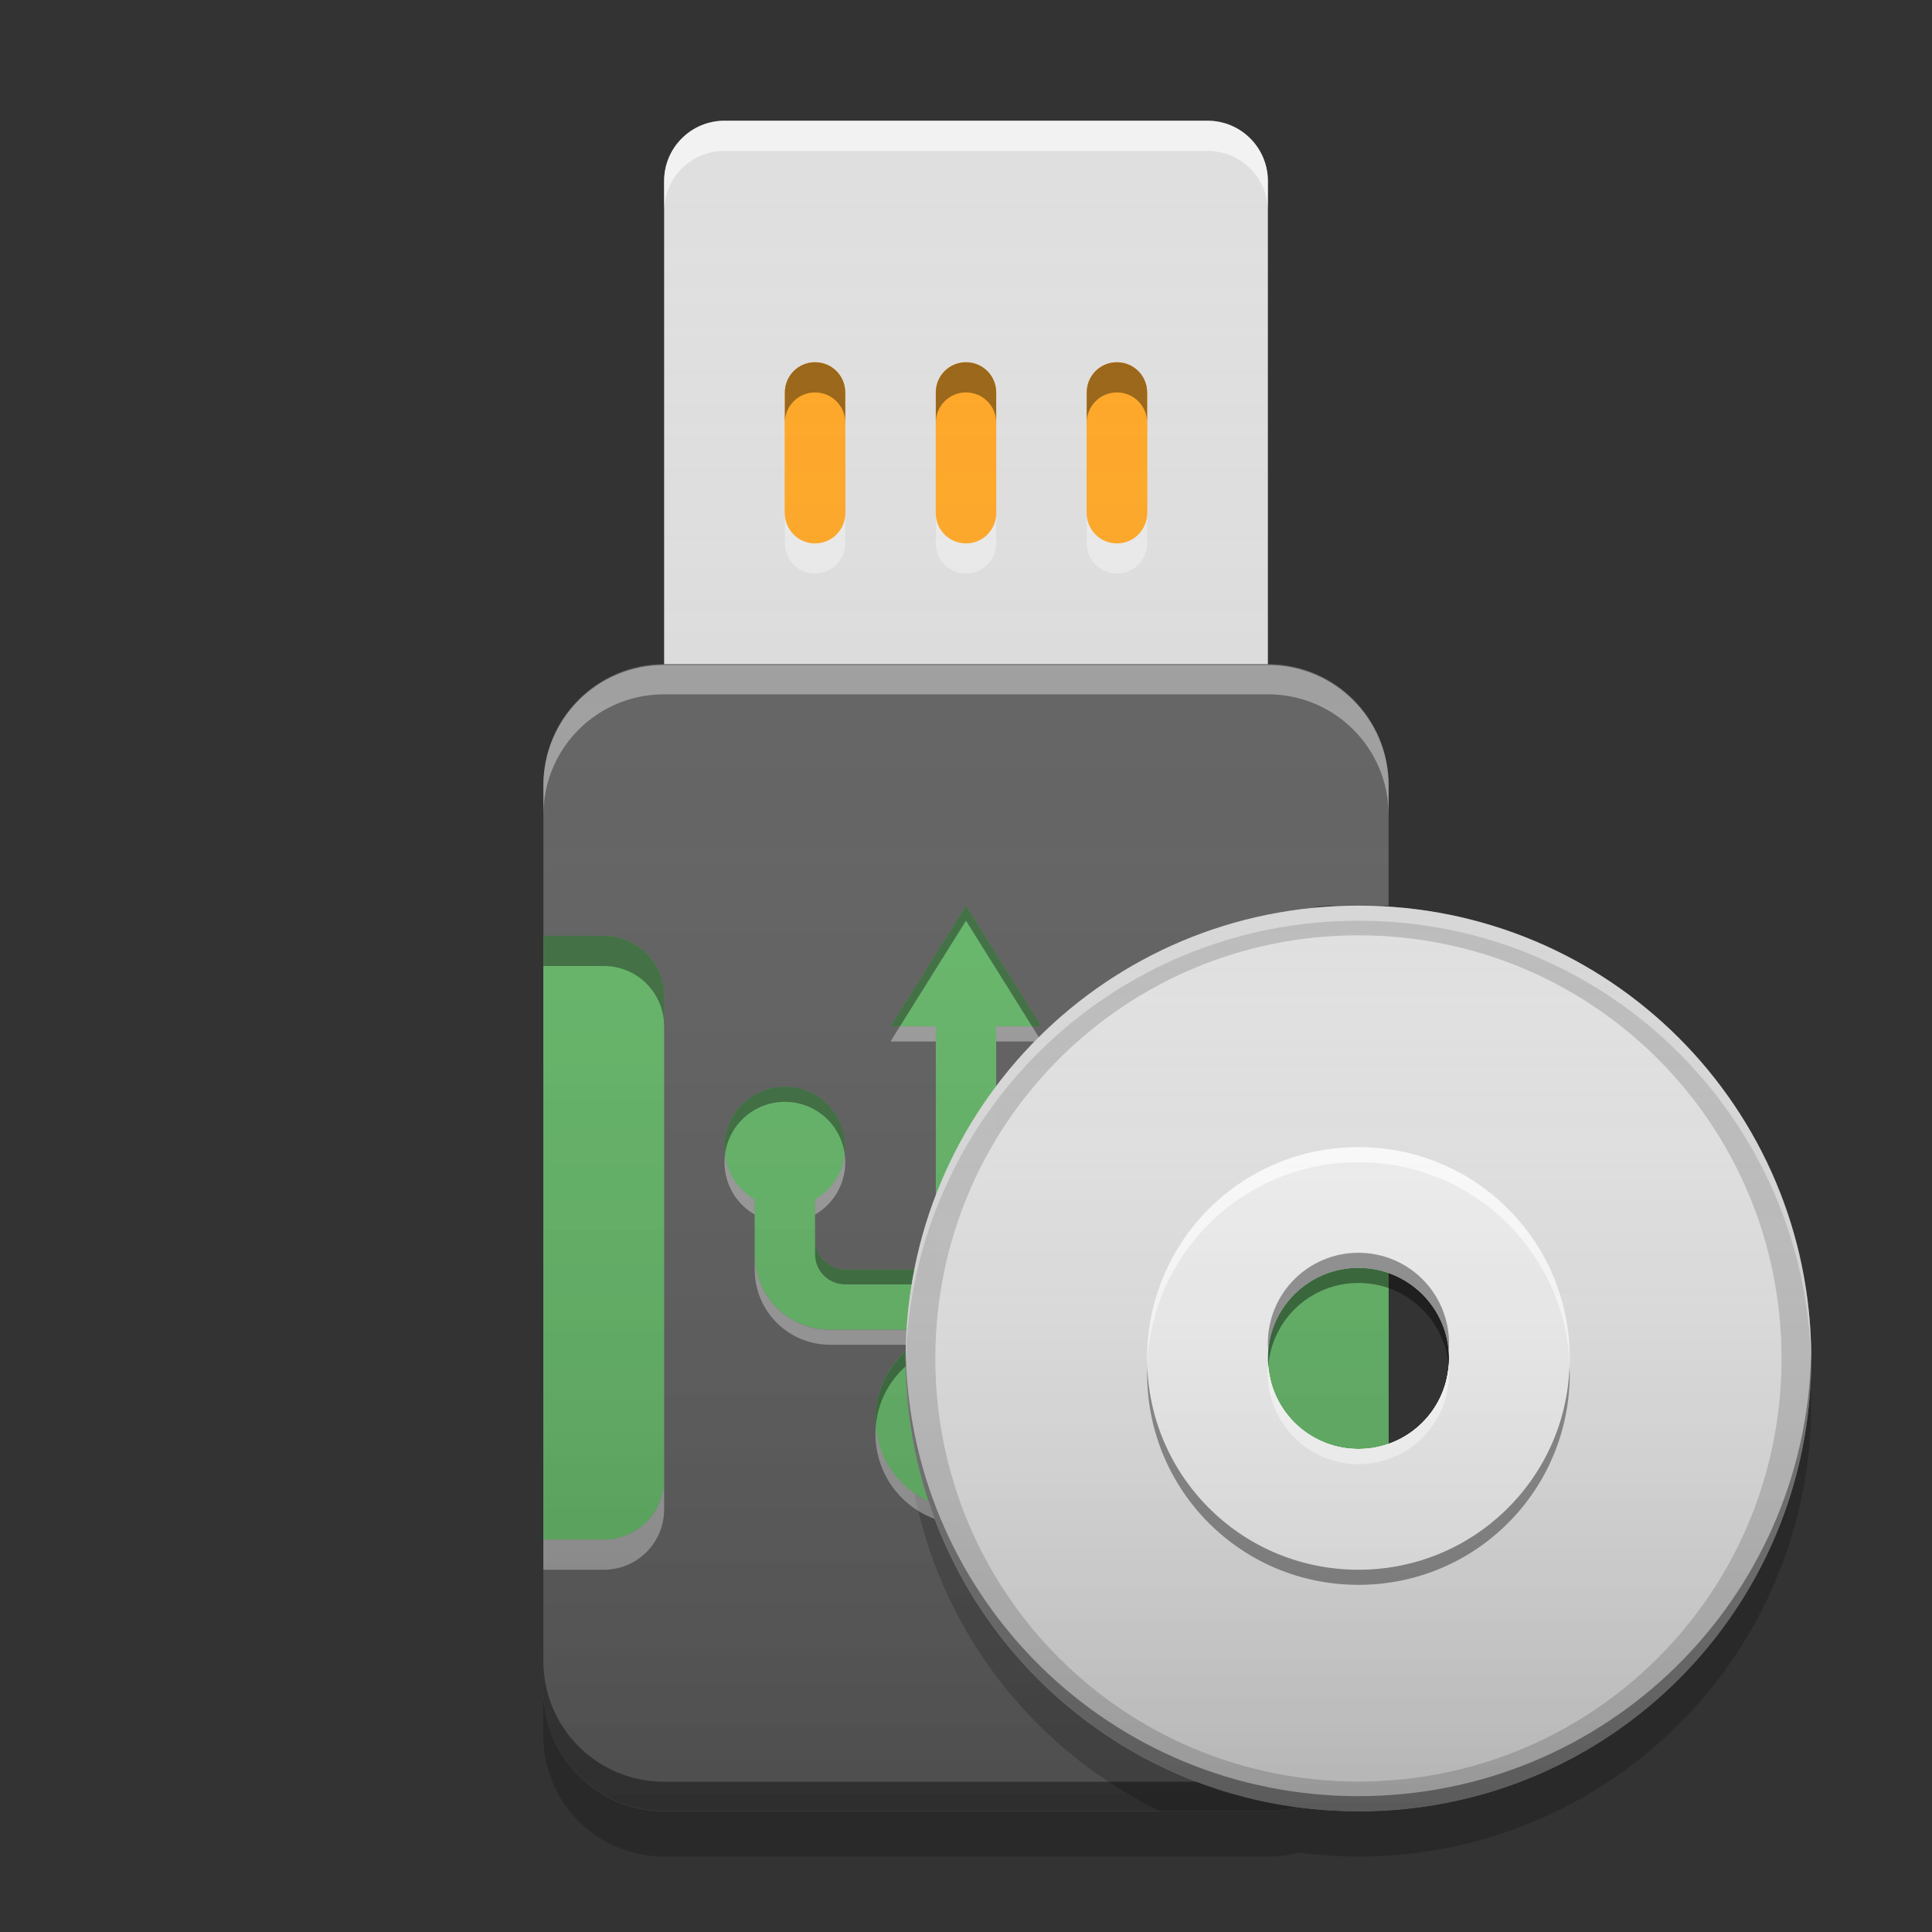 
<svg xmlns="http://www.w3.org/2000/svg" xmlns:xlink="http://www.w3.org/1999/xlink" width="64" height="64" viewBox="0 0 64 64" version="1.1">
<rect x="0" y="0" width="64" height="64" fill="#333333" stroke="none"/>
<defs>
<linearGradient id="linear0" gradientUnits="userSpaceOnUse" x1="32" y1="60" x2="32" y2="4" gradientTransform="matrix(1,0,0,1,-0,0)">
<stop offset="0" style="stop-color:rgb(0%,0%,0%);stop-opacity:0.2;"/>
<stop offset="1" style="stop-color:rgb(100%,100%,100%);stop-opacity:0;"/>
</linearGradient>
<linearGradient id="linear1" gradientUnits="userSpaceOnUse" x1="46" y1="60" x2="46" y2="30" >
<stop offset="0" style="stop-color:rgb(0%,0%,0%);stop-opacity:0.2;"/>
<stop offset="1" style="stop-color:rgb(100%,100%,100%);stop-opacity:0;"/>
</linearGradient>
</defs>
<g id="surface1">
<path style=" stroke:none;fill-rule:nonzero;fill:rgb(87.843%,87.843%,87.843%);fill-opacity:0.996;" d="M 24 4 L 40 4 C 41.105 4 42 4.895 42 6 L 42 22 C 42 23.105 41.105 24 40 24 L 24 24 C 22.895 24 22 23.105 22 22 L 22 6 C 22 4.895 22.895 4 24 4 Z M 24 4 "/>
<path style=" stroke:none;fill-rule:nonzero;fill:rgb(38.039%,38.039%,38.039%);fill-opacity:1;" d="M 22 22 L 42 22 C 44.211 22 46 23.789 46 26 L 46 56 C 46 58.211 44.211 60 42 60 L 22 60 C 19.789 60 18 58.211 18 56 L 18 26 C 18 23.789 19.789 22 22 22 Z M 22 22 "/>
<path style=" stroke:none;fill-rule:nonzero;fill:rgb(100%,100%,100%);fill-opacity:0.4;" d="M 22 22.031 C 19.785 22.031 18 23.816 18 26.031 L 18 27 C 18 24.785 19.785 23 22 23 L 42 23 C 44.215 23 46 24.785 46 27 L 46 26.031 C 46 23.816 44.215 22.031 42 22.031 Z M 22 22.031 "/>
<path style=" stroke:none;fill-rule:nonzero;fill:rgb(0.392%,0.392%,0.392%);fill-opacity:0.4;" d="M 22 59.992 C 19.785 59.992 18 58.207 18 55.992 L 18 55.023 C 18 57.238 19.785 59.023 22 59.023 L 42 59.023 C 44.215 59.023 46 57.238 46 55.023 L 46 55.992 C 46 58.207 44.215 59.992 42 59.992 Z M 22 59.992 "/>
<path style=" stroke:none;fill-rule:nonzero;fill:rgb(0%,0%,0%);fill-opacity:0.2;" d="M 44.922 42.02 C 43.297 42.059 42 43.383 42 45.02 C 42 45.273 42.031 45.523 42.094 45.762 C 42.414 44.48 43.551 43.535 44.922 43.5 C 44.949 43.5 44.973 43.5 45 43.5 C 45.352 43.5 45.688 43.559 46 43.672 L 46 42.191 C 45.688 42.082 45.352 42.02 45 42.02 C 44.973 42.02 44.949 42.02 44.922 42.02 Z M 30.016 45.762 C 30.004 46.004 30 46.25 30 46.5 C 30 52.453 33.434 57.574 38.438 60 L 22 60 C 19.785 60 18 58.215 18 56 L 18 57.5 C 18 59.715 19.785 61.5 22 61.5 L 42 61.5 C 42.355 61.5 42.699 61.453 43.027 61.367 C 43.672 61.453 44.332 61.5 45 61.5 C 53.309 61.5 60 54.809 60 46.5 C 60 46.25 59.996 46.004 59.984 45.762 C 59.602 53.688 53.121 59.961 45.109 60.016 C 45.668 59.332 46 58.457 46 57.5 L 46 56 C 46 57.879 44.715 59.449 42.973 59.879 C 35.871 58.93 30.367 53.043 30.016 45.762 Z M 30.016 45.762 "/>
<path style=" stroke:none;fill-rule:nonzero;fill:rgb(40%,73.333%,41.569%);fill-opacity:0.996;" d="M 18 31 L 18 51 L 20 51 C 21.109 51 22 50.109 22 49 L 22 33 C 22 31.891 21.109 31 20 31 Z M 18 31 "/>
<path style=" stroke:none;fill-rule:nonzero;fill:rgb(0%,0%,0%);fill-opacity:0.4;" d="M 18 31 L 18 32 L 20 32 C 21.109 32 22 32.891 22 34 L 22 33 C 22 31.891 21.109 31 20 31 Z M 18 31 "/>
<path style=" stroke:none;fill-rule:nonzero;fill:rgb(100%,100%,100%);fill-opacity:0.4;" d="M 18 52 L 18 51 L 20 51 C 21.109 51 22 50.109 22 49 L 22 50 C 22 51.109 21.109 52 20 52 Z M 18 52 "/>
<path style=" stroke:none;fill-rule:nonzero;fill:rgb(40%,73.333%,41.569%);fill-opacity:0.992;" d="M 46 31 L 46 51 L 44 51 C 42.891 51 42 50.109 42 49 L 42 33 C 42 31.891 42.891 31 44 31 Z M 46 31 "/>
<path style=" stroke:none;fill-rule:nonzero;fill:rgb(0%,0%,0%);fill-opacity:0.4;" d="M 46 30 L 46 31 L 44 31 C 42.891 31 42 31.891 42 33 L 42 32 C 42 30.891 42.891 30 44 30 Z M 46 30 "/>
<path style=" stroke:none;fill-rule:nonzero;fill:rgb(100%,100%,100%);fill-opacity:0.4;" d="M 46 51 L 46 50 L 44 50 C 42.891 50 42 49.109 42 48 L 42 49 C 42 50.109 42.891 51 44 51 Z M 46 51 "/>
<path style=" stroke:none;fill-rule:nonzero;fill:rgb(100%,65.49%,14.902%);fill-opacity:0.996;" d="M 27 12 C 27.551 12 28 12.449 28 13 L 28 17 C 28 17.551 27.551 18 27 18 C 26.449 18 26 17.551 26 17 L 26 13 C 26 12.449 26.449 12 27 12 Z M 27 12 "/>
<path style=" stroke:none;fill-rule:nonzero;fill:rgb(100%,65.49%,14.902%);fill-opacity:0.996;" d="M 32 12 C 32.551 12 33 12.449 33 13 L 33 17 C 33 17.551 32.551 18 32 18 C 31.449 18 31 17.551 31 17 L 31 13 C 31 12.449 31.449 12 32 12 Z M 32 12 "/>
<path style=" stroke:none;fill-rule:nonzero;fill:rgb(100%,65.49%,14.902%);fill-opacity:0.996;" d="M 37 12 C 37.551 12 38 12.449 38 13 L 38 17 C 38 17.551 37.551 18 37 18 C 36.449 18 36 17.551 36 17 L 36 13 C 36 12.449 36.449 12 37 12 Z M 37 12 "/>
<path style=" stroke:none;fill-rule:nonzero;fill:rgb(100%,65.49%,14.902%);fill-opacity:0.996;" d="M 27 12 C 27.551 12 28 12.449 28 13 L 28 17 C 28 17.551 27.551 18 27 18 C 26.449 18 26 17.551 26 17 L 26 13 C 26 12.449 26.449 12 27 12 Z M 27 12 "/>
<path style=" stroke:none;fill-rule:nonzero;fill:rgb(100%,65.49%,14.902%);fill-opacity:0.996;" d="M 32 12 C 32.551 12 33 12.449 33 13 L 33 17 C 33 17.551 32.551 18 32 18 C 31.449 18 31 17.551 31 17 L 31 13 C 31 12.449 31.449 12 32 12 Z M 32 12 "/>
<path style=" stroke:none;fill-rule:nonzero;fill:rgb(100%,65.49%,14.902%);fill-opacity:0.996;" d="M 37 12 C 37.551 12 38 12.449 38 13 L 38 17 C 38 17.551 37.551 18 37 18 C 36.449 18 36 17.551 36 17 L 36 13 C 36 12.449 36.449 12 37 12 Z M 37 12 "/>
<path style=" stroke:none;fill-rule:nonzero;fill:rgb(0%,0%,0%);fill-opacity:0.4;" d="M 27 12 C 26.445 12 26 12.445 26 13 L 26 14 C 26 13.445 26.445 13 27 13 C 27.555 13 28 13.445 28 14 L 28 13 C 28 12.445 27.555 12 27 12 Z M 32 12 C 31.445 12 31 12.445 31 13 L 31 14 C 31 13.445 31.445 13 32 13 C 32.555 13 33 13.445 33 14 L 33 13 C 33 12.445 32.555 12 32 12 Z M 37 12 C 36.445 12 36 12.445 36 13 L 36 14 C 36 13.445 36.445 13 37 13 C 37.555 13 38 13.445 38 14 L 38 13 C 38 12.445 37.555 12 37 12 Z M 37 12 "/>
<path style=" stroke:none;fill-rule:nonzero;fill:rgb(99.608%,99.608%,99.608%);fill-opacity:0.4;" d="M 27 19 C 26.445 19 26 18.555 26 18 L 26 17 C 26 17.555 26.445 18 27 18 C 27.555 18 28 17.555 28 17 L 28 18 C 28 18.555 27.555 19 27 19 Z M 32 19 C 31.445 19 31 18.555 31 18 L 31 17 C 31 17.555 31.445 18 32 18 C 32.555 18 33 17.555 33 17 L 33 18 C 33 18.555 32.555 19 32 19 Z M 37 19 C 36.445 19 36 18.555 36 18 L 36 17 C 36 17.555 36.445 18 37 18 C 37.555 18 38 17.555 38 17 L 38 18 C 38 18.555 37.555 19 37 19 Z M 37 19 "/>
<path style=" stroke:none;fill-rule:nonzero;fill:rgb(100%,100%,100%);fill-opacity:0.6;" d="M 24 4 C 22.891 4 22 4.891 22 6 L 22 7 C 22 5.891 22.891 5 24 5 L 40 5 C 41.109 5 42 5.891 42 7 L 42 6 C 42 4.891 41.109 4 40 4 Z M 24 4 "/>
<path style=" stroke:none;fill-rule:nonzero;fill:rgb(40%,73.333%,41.569%);fill-opacity:1;" d="M 32 30 L 29.5 34 L 31 34 L 31 42.051 L 28 42.051 C 27.445 42.051 27 41.602 27 41.047 L 27 39.734 C 27.598 39.391 28 38.742 28 38 C 28 36.891 27.109 36 26 36 C 24.891 36 24 36.891 24 38 C 24 38.742 24.402 39.391 25 39.734 L 25 41.547 C 25 42.934 26.113 44.047 27.5 44.047 L 31 44.047 L 31 44.168 C 29.832 44.578 29 45.688 29 47 C 29 48.66 30.34 50 32 50 C 33.66 50 35 48.66 35 47 C 35 45.688 34.168 44.578 33 44.168 L 33 42 L 36.5 42 C 37.887 42 39 40.887 39 39.5 L 39 38 L 39.5 38 C 39.777 38 40 37.777 40 37.5 L 40 34.5 C 40 34.223 39.777 34 39.5 34 L 36.5 34 C 36.223 34 36 34.223 36 34.5 L 36 37.5 C 36 37.777 36.223 38 36.5 38 L 37 38 L 37 39 C 37 39.555 36.555 40 36 40 L 33 40 L 33 34 L 34.5 34 Z M 32 30 "/>
<path style=" stroke:none;fill-rule:nonzero;fill:rgb(0%,0%,0%);fill-opacity:0.4;" d="M 32 30 L 29.5 34 L 29.812 34 L 32 30.5 L 34.188 34 L 34.5 34 Z M 36.5 34 C 36.223 34 36 34.223 36 34.5 L 36 35 C 36 34.723 36.223 34.5 36.5 34.5 L 39.5 34.5 C 39.777 34.5 40 34.723 40 35 L 40 34.5 C 40 34.223 39.777 34 39.5 34 Z M 26 36 C 24.891 36 24 36.891 24 38 C 24 38.086 24.004 38.168 24.016 38.25 C 24.137 37.262 24.977 36.5 26 36.5 C 27.023 36.5 27.863 37.262 27.984 38.25 C 27.996 38.168 28 38.086 28 38 C 28 36.891 27.109 36 26 36 Z M 37 39 C 37 39.555 36.555 40 36 40 L 33 40 L 33 40.5 L 36 40.5 C 36.555 40.5 37 40.055 37 39.5 Z M 27 41.047 L 27 41.547 C 27 42.102 27.445 42.547 28 42.547 L 31 42.547 L 31 42.051 L 28 42.051 C 27.445 42.051 27 41.602 27 41.047 Z M 33 44.168 L 33 44.672 C 34.086 45.051 34.883 46.039 34.988 47.234 C 34.996 47.156 35 47.078 35 47 C 35 45.688 34.168 44.582 33 44.172 Z M 30.273 44.547 C 29.504 45.09 29 45.984 29 47 C 29 47.078 29.004 47.156 29.012 47.234 C 29.117 46.039 29.914 45.051 31 44.668 L 31 44.551 Z M 30.273 44.547 "/>
<path style=" stroke:none;fill-rule:nonzero;fill:rgb(100%,100%,100%);fill-opacity:0.4;" d="M 29.812 34 L 29.5 34.5 L 31 34.5 L 31 34 Z M 33 34 L 33 34.5 L 34.5 34.5 L 34.188 34 Z M 36 37.5 L 36 38 C 36 38.277 36.223 38.5 36.5 38.5 L 37 38.5 L 37 38 L 36.5 38 C 36.223 38 36 37.777 36 37.5 Z M 40 37.5 C 40 37.777 39.777 38 39.5 38 L 39 38 L 39 38.5 L 39.5 38.5 C 39.777 38.5 40 38.277 40 38 Z M 24.016 38.254 C 24.004 38.336 24 38.418 24 38.5 C 24 39.242 24.402 39.891 25 40.234 L 25 39.734 C 24.473 39.43 24.094 38.887 24.016 38.254 Z M 27.984 38.254 C 27.906 38.887 27.527 39.43 27 39.734 L 27 40.234 C 27.598 39.891 28 39.242 28 38.5 C 28 38.418 27.996 38.336 27.984 38.254 Z M 39 39.5 C 39 40.887 37.887 42 36.5 42 L 33 42 L 33 42.5 L 36.5 42.5 C 37.887 42.5 39 41.387 39 40 Z M 25 41.547 L 25 42.051 C 25 43.434 26.113 44.547 27.5 44.547 L 30.266 44.547 C 30.488 44.391 30.734 44.262 31 44.168 L 31 44.051 L 27.5 44.051 C 26.113 44.051 25 42.934 25 41.551 Z M 29.012 47.242 C 29.004 47.328 29 47.414 29 47.5 C 29 49.16 30.34 50.5 32 50.5 C 33.66 50.5 35 49.16 35 47.5 C 35 47.414 34.996 47.328 34.988 47.242 C 34.863 48.789 33.578 50 32 50 C 30.422 50 29.137 48.789 29.012 47.242 Z M 29.012 47.242 "/>
<path style=" stroke:none;fill-rule:nonzero;fill:url(#linear0);" d="M 24 4 C 22.891 4 22 4.891 22 6 L 22 22 C 19.785 22 18 23.785 18 26 L 18 56 C 18 58.215 19.785 60 22 60 L 42 60 C 44.215 60 46 58.215 46 56 L 46 26 C 46 23.785 44.215 22 42 22 L 42 6 C 42 4.891 41.109 4 40 4 Z M 24 4 "/>
<path style=" stroke:none;fill-rule:nonzero;fill:rgb(74.118%,74.118%,74.118%);fill-opacity:0.996;" d="M 45 30 C 36.691 30 30 36.691 30 45 C 30 53.309 36.691 60 45 60 C 53.309 60 60 53.309 60 45 C 60 36.691 53.309 30 45 30 Z M 44.922 42 C 44.949 42 44.973 42 45 42 C 46.66 42 48 43.34 48 45 C 48 46.66 46.66 48 45 48 C 43.34 48 42 46.66 42 45 C 42 43.363 43.297 42.039 44.922 42 Z M 44.922 42 "/>
<path style=" stroke:none;fill-rule:nonzero;fill:rgb(87.843%,87.843%,87.843%);fill-opacity:0.996;" d="M 45 30.984 C 37.234 30.984 30.984 37.234 30.984 45 C 30.984 52.766 37.234 59.016 45 59.016 C 52.766 59.016 59.016 52.766 59.016 45 C 59.016 37.234 52.766 30.984 45 30.984 Z M 44.922 42 C 44.949 42 44.973 42 45 42 C 46.66 42 48 43.34 48 45 C 48 46.66 46.66 48 45 48 C 43.34 48 42 46.66 42 45 C 42 43.363 43.297 42.039 44.922 42 Z M 44.922 42 "/>
<path style=" stroke:none;fill-rule:nonzero;fill:rgb(93.333%,93.333%,93.333%);fill-opacity:0.996;" d="M 45 38 C 41.121 38 38 41.121 38 45 C 38 48.879 41.121 52 45 52 C 48.879 52 52 48.879 52 45 C 52 41.121 48.879 38 45 38 Z M 44.922 42 C 44.949 42 44.973 42 45 42 C 46.66 42 48 43.34 48 45 C 48 46.66 46.66 48 45 48 C 43.34 48 42 46.66 42 45 C 42 43.363 43.297 42.039 44.922 42 Z M 44.922 42 "/>
<path style=" stroke:none;fill-rule:nonzero;fill:rgb(100%,100%,100%);fill-opacity:0.8;" d="M 45 38 C 41.121 38 38 41.121 38 45 C 38 45.074 38.004 45.148 38.004 45.223 C 38.148 41.477 41.215 38.5 45 38.5 C 48.785 38.5 51.852 41.477 51.996 45.223 C 51.996 45.148 52 45.074 52 45 C 52 41.121 48.879 38 45 38 Z M 47.988 45.238 C 47.867 46.789 46.582 48 45 48 C 43.418 48 42.133 46.789 42.012 45.238 C 42.004 45.324 42 45.414 42 45.5 C 42 47.16 43.34 48.5 45 48.5 C 46.66 48.5 48 47.16 48 45.5 C 48 45.41 47.996 45.324 47.988 45.238 Z M 47.988 45.238 "/>
<path style=" stroke:none;fill-rule:nonzero;fill:rgb(0%,0%,0%);fill-opacity:0.4;" d="M 45 52.5 C 41.121 52.5 38 49.379 38 45.5 C 38 45.426 38.004 45.352 38.004 45.277 C 38.148 49.023 41.215 52 45 52 C 48.785 52 51.852 49.023 51.992 45.277 C 51.996 45.352 52 45.426 52 45.5 C 52 49.379 48.879 52.5 45 52.5 Z M 47.988 45.262 C 47.867 43.711 46.582 42.5 45 42.5 C 43.418 42.5 42.133 43.711 42.012 45.262 C 42.004 45.176 42 45.086 42 45 C 42 43.34 43.34 42 45 42 C 46.66 42 48 43.34 48 45 C 48 45.09 47.996 45.176 47.988 45.262 Z M 47.988 45.262 "/>
<path style=" stroke:none;fill-rule:nonzero;fill:rgb(100%,100%,100%);fill-opacity:0.4;" d="M 45 30 C 36.691 30 30 36.691 30 45 C 30 45.047 30.004 45.094 30.004 45.141 C 30.191 37 36.809 30.5 45 30.5 C 53.191 30.5 59.809 37 59.996 45.141 C 59.996 45.094 60 45.047 60 45 C 60 36.691 53.309 30 45 30 Z M 47.988 45.238 C 47.867 46.789 46.582 48 45 48 C 43.418 48 42.133 46.789 42.012 45.238 C 42.004 45.324 42 45.414 42 45.5 C 42 47.16 43.34 48.5 45 48.5 C 46.66 48.5 48 47.16 48 45.5 C 48 45.41 47.996 45.324 47.988 45.238 Z M 47.988 45.238 "/>
<path style=" stroke:none;fill-rule:nonzero;fill:rgb(0.392%,0.392%,0.392%);fill-opacity:0.4;" d="M 45 60 C 36.691 60 30 53.309 30 45 C 30 44.953 30.004 44.906 30.004 44.859 C 30.191 53 36.809 59.5 45 59.5 C 53.191 59.5 59.809 53 59.996 44.859 C 59.996 44.906 60 44.953 60 45 C 60 53.309 53.309 60 45 60 Z M 47.988 44.762 C 47.867 43.211 46.582 42 45 42 C 43.418 42 42.133 43.211 42.012 44.762 C 42.004 44.676 42 44.586 42 44.5 C 42 42.84 43.34 41.5 45 41.5 C 46.66 41.5 48 42.84 48 44.5 C 48 44.59 47.996 44.676 47.988 44.762 Z M 47.988 44.762 "/>
<path style=" stroke:none;fill-rule:nonzero;fill:url(#linear1);" d="M 45 30 C 36.691 30 30 36.691 30 45 C 30 53.309 36.691 60 45 60 C 53.309 60 60 53.309 60 45 C 60 36.691 53.309 30 45 30 Z M 44.922 42 C 44.949 42 44.973 42 45 42 C 46.66 42 48 43.34 48 45 C 48 46.66 46.66 48 45 48 C 43.34 48 42 46.66 42 45 C 42 43.363 43.297 42.039 44.922 42 Z M 44.922 42 "/>
</g>
</svg>
